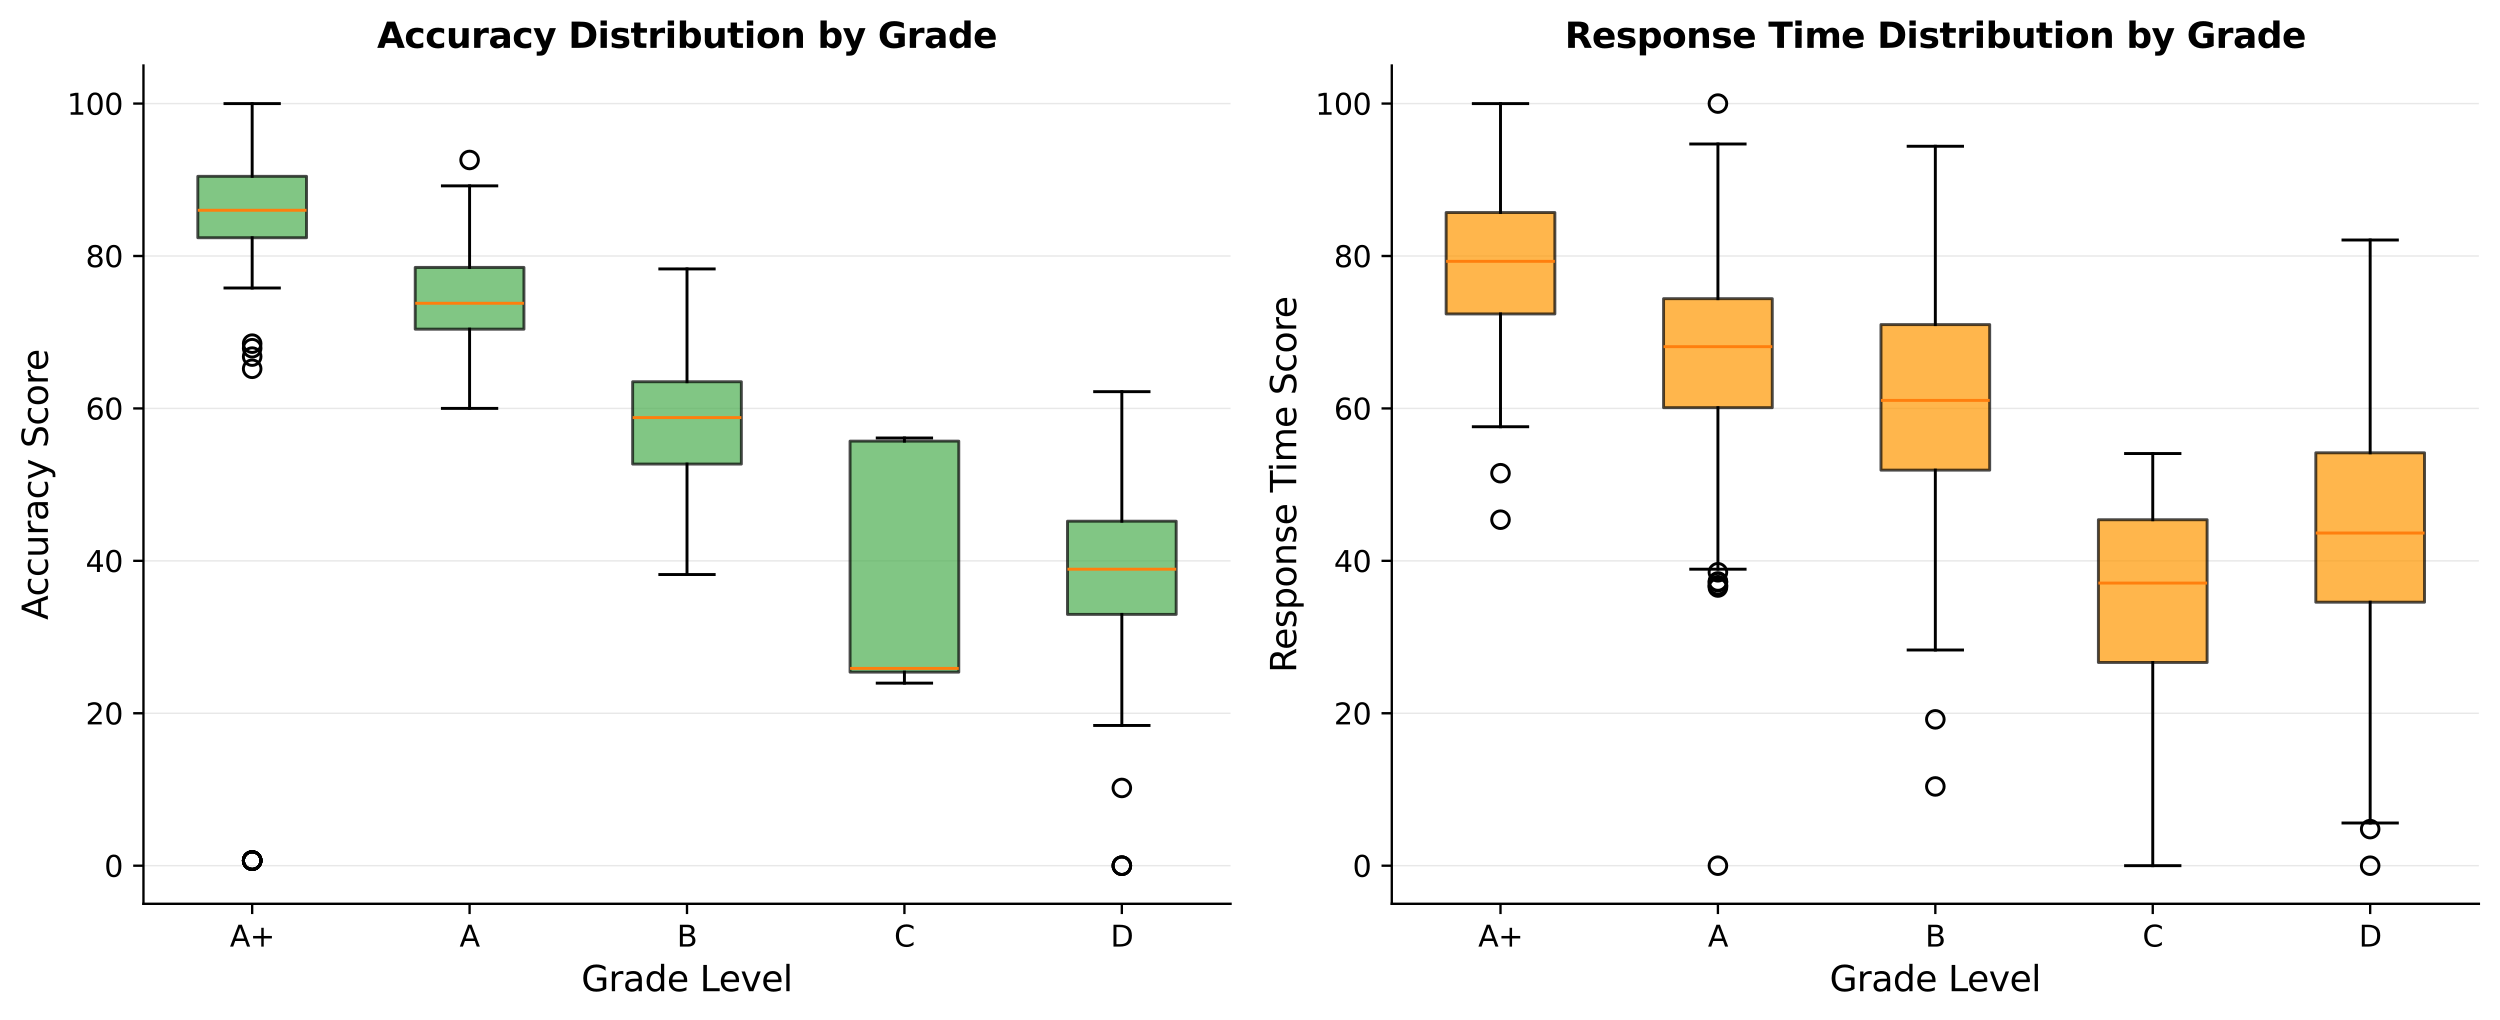 <?xml version="1.0" encoding="utf-8" standalone="no"?>
<!DOCTYPE svg PUBLIC "-//W3C//DTD SVG 1.1//EN"
  "http://www.w3.org/Graphics/SVG/1.1/DTD/svg11.dtd">
<svg xmlns:xlink="http://www.w3.org/1999/xlink" width="852.176pt" height="347.57pt" viewBox="0 0 852.176 347.57" xmlns="http://www.w3.org/2000/svg" version="1.1">
 <defs>
  <style type="text/css">*{stroke-linejoin: round; stroke-linecap: butt}</style>
 </defs>
 <g id="figure_1">
  <g id="patch_1">
   <path d="M 0 347.57 
L 852.176 347.57 
L 852.176 0 
L 0 0 
z
" style="fill: #ffffff"/>
  </g>
  <g id="axes_1">
   <g id="patch_2">
    <path d="M 48.901 308.078 
L 419.456 308.078 
L 419.456 22.318 
L 48.901 22.318 
z
" style="fill: #ffffff"/>
   </g>
   <g id="matplotlib.axis_1">
    <g id="xtick_1">
     <g id="line2d_1">
      <defs>
       <path id="mdec0535803" d="M 0 0 
L 0 3.5 
" style="stroke: #000000; stroke-width: 0.8"/>
      </defs>
      <g>
       <use xlink:href="#mdec0535803" x="85.957" y="308.078" style="stroke: #000000; stroke-width: 0.8"/>
      </g>
     </g>
     <g id="text_1">
      <!-- A+ -->
      <g transform="translate(78.347 322.677) scale(0.1 -0.1)">
       <defs>
        <path id="DejaVuSans-41" d="M 2188 4044 
L 1331 1722 
L 3047 1722 
L 2188 4044 
z
M 1831 4666 
L 2547 4666 
L 4325 0 
L 3669 0 
L 3244 1197 
L 1141 1197 
L 716 0 
L 50 0 
L 1831 4666 
z
" transform="scale(0.016)"/>
        <path id="DejaVuSans-2b" d="M 2944 4013 
L 2944 2272 
L 4684 2272 
L 4684 1741 
L 2944 1741 
L 2944 0 
L 2419 0 
L 2419 1741 
L 678 1741 
L 678 2272 
L 2419 2272 
L 2419 4013 
L 2944 4013 
z
" transform="scale(0.016)"/>
       </defs>
       <use xlink:href="#DejaVuSans-41"/>
       <use xlink:href="#DejaVuSans-2b" x="68.408"/>
      </g>
     </g>
    </g>
    <g id="xtick_2">
     <g id="line2d_2">
      <g>
       <use xlink:href="#mdec0535803" x="160.068" y="308.078" style="stroke: #000000; stroke-width: 0.8"/>
      </g>
     </g>
     <g id="text_2">
      <!-- A -->
      <g transform="translate(156.647 322.677) scale(0.1 -0.1)">
       <use xlink:href="#DejaVuSans-41"/>
      </g>
     </g>
    </g>
    <g id="xtick_3">
     <g id="line2d_3">
      <g>
       <use xlink:href="#mdec0535803" x="234.179" y="308.078" style="stroke: #000000; stroke-width: 0.8"/>
      </g>
     </g>
     <g id="text_3">
      <!-- B -->
      <g transform="translate(230.748 322.677) scale(0.1 -0.1)">
       <defs>
        <path id="DejaVuSans-42" d="M 1259 2228 
L 1259 519 
L 2272 519 
Q 2781 519 3026 730 
Q 3272 941 3272 1375 
Q 3272 1813 3026 2020 
Q 2781 2228 2272 2228 
L 1259 2228 
z
M 1259 4147 
L 1259 2741 
L 2194 2741 
Q 2656 2741 2882 2914 
Q 3109 3088 3109 3444 
Q 3109 3797 2882 3972 
Q 2656 4147 2194 4147 
L 1259 4147 
z
M 628 4666 
L 2241 4666 
Q 2963 4666 3353 4366 
Q 3744 4066 3744 3513 
Q 3744 3084 3544 2831 
Q 3344 2578 2956 2516 
Q 3422 2416 3680 2098 
Q 3938 1781 3938 1306 
Q 3938 681 3513 340 
Q 3088 0 2303 0 
L 628 0 
L 628 4666 
z
" transform="scale(0.016)"/>
       </defs>
       <use xlink:href="#DejaVuSans-42"/>
      </g>
     </g>
    </g>
    <g id="xtick_4">
     <g id="line2d_4">
      <g>
       <use xlink:href="#mdec0535803" x="308.29" y="308.078" style="stroke: #000000; stroke-width: 0.8"/>
      </g>
     </g>
     <g id="text_4">
      <!-- C -->
      <g transform="translate(304.798 322.677) scale(0.1 -0.1)">
       <defs>
        <path id="DejaVuSans-43" d="M 4122 4306 
L 4122 3641 
Q 3803 3938 3442 4084 
Q 3081 4231 2675 4231 
Q 1875 4231 1450 3742 
Q 1025 3253 1025 2328 
Q 1025 1406 1450 917 
Q 1875 428 2675 428 
Q 3081 428 3442 575 
Q 3803 722 4122 1019 
L 4122 359 
Q 3791 134 3420 21 
Q 3050 -91 2638 -91 
Q 1578 -91 968 557 
Q 359 1206 359 2328 
Q 359 3453 968 4101 
Q 1578 4750 2638 4750 
Q 3056 4750 3426 4639 
Q 3797 4528 4122 4306 
z
" transform="scale(0.016)"/>
       </defs>
       <use xlink:href="#DejaVuSans-43"/>
      </g>
     </g>
    </g>
    <g id="xtick_5">
     <g id="line2d_5">
      <g>
       <use xlink:href="#mdec0535803" x="382.401" y="308.078" style="stroke: #000000; stroke-width: 0.8"/>
      </g>
     </g>
     <g id="text_5">
      <!-- D -->
      <g transform="translate(378.551 322.677) scale(0.1 -0.1)">
       <defs>
        <path id="DejaVuSans-44" d="M 1259 4147 
L 1259 519 
L 2022 519 
Q 2988 519 3436 956 
Q 3884 1394 3884 2338 
Q 3884 3275 3436 3711 
Q 2988 4147 2022 4147 
L 1259 4147 
z
M 628 4666 
L 1925 4666 
Q 3281 4666 3915 4102 
Q 4550 3538 4550 2338 
Q 4550 1131 3912 565 
Q 3275 0 1925 0 
L 628 0 
L 628 4666 
z
" transform="scale(0.016)"/>
       </defs>
       <use xlink:href="#DejaVuSans-44"/>
      </g>
     </g>
    </g>
    <g id="text_6">
     <!-- Grade Level -->
     <g transform="translate(198.138 337.874) scale(0.12 -0.12)">
      <defs>
       <path id="DejaVuSans-47" d="M 3809 666 
L 3809 1919 
L 2778 1919 
L 2778 2438 
L 4434 2438 
L 4434 434 
Q 4069 175 3628 42 
Q 3188 -91 2688 -91 
Q 1594 -91 976 548 
Q 359 1188 359 2328 
Q 359 3472 976 4111 
Q 1594 4750 2688 4750 
Q 3144 4750 3555 4637 
Q 3966 4525 4313 4306 
L 4313 3634 
Q 3963 3931 3569 4081 
Q 3175 4231 2741 4231 
Q 1884 4231 1454 3753 
Q 1025 3275 1025 2328 
Q 1025 1384 1454 906 
Q 1884 428 2741 428 
Q 3075 428 3337 486 
Q 3600 544 3809 666 
z
" transform="scale(0.016)"/>
       <path id="DejaVuSans-72" d="M 2631 2963 
Q 2534 3019 2420 3045 
Q 2306 3072 2169 3072 
Q 1681 3072 1420 2755 
Q 1159 2438 1159 1844 
L 1159 0 
L 581 0 
L 581 3500 
L 1159 3500 
L 1159 2956 
Q 1341 3275 1631 3429 
Q 1922 3584 2338 3584 
Q 2397 3584 2469 3576 
Q 2541 3569 2628 3553 
L 2631 2963 
z
" transform="scale(0.016)"/>
       <path id="DejaVuSans-61" d="M 2194 1759 
Q 1497 1759 1228 1600 
Q 959 1441 959 1056 
Q 959 750 1161 570 
Q 1363 391 1709 391 
Q 2188 391 2477 730 
Q 2766 1069 2766 1631 
L 2766 1759 
L 2194 1759 
z
M 3341 1997 
L 3341 0 
L 2766 0 
L 2766 531 
Q 2569 213 2275 61 
Q 1981 -91 1556 -91 
Q 1019 -91 701 211 
Q 384 513 384 1019 
Q 384 1609 779 1909 
Q 1175 2209 1959 2209 
L 2766 2209 
L 2766 2266 
Q 2766 2663 2505 2880 
Q 2244 3097 1772 3097 
Q 1472 3097 1187 3025 
Q 903 2953 641 2809 
L 641 3341 
Q 956 3463 1253 3523 
Q 1550 3584 1831 3584 
Q 2591 3584 2966 3190 
Q 3341 2797 3341 1997 
z
" transform="scale(0.016)"/>
       <path id="DejaVuSans-64" d="M 2906 2969 
L 2906 4863 
L 3481 4863 
L 3481 0 
L 2906 0 
L 2906 525 
Q 2725 213 2448 61 
Q 2172 -91 1784 -91 
Q 1150 -91 751 415 
Q 353 922 353 1747 
Q 353 2572 751 3078 
Q 1150 3584 1784 3584 
Q 2172 3584 2448 3432 
Q 2725 3281 2906 2969 
z
M 947 1747 
Q 947 1113 1208 752 
Q 1469 391 1925 391 
Q 2381 391 2643 752 
Q 2906 1113 2906 1747 
Q 2906 2381 2643 2742 
Q 2381 3103 1925 3103 
Q 1469 3103 1208 2742 
Q 947 2381 947 1747 
z
" transform="scale(0.016)"/>
       <path id="DejaVuSans-65" d="M 3597 1894 
L 3597 1613 
L 953 1613 
Q 991 1019 1311 708 
Q 1631 397 2203 397 
Q 2534 397 2845 478 
Q 3156 559 3463 722 
L 3463 178 
Q 3153 47 2828 -22 
Q 2503 -91 2169 -91 
Q 1331 -91 842 396 
Q 353 884 353 1716 
Q 353 2575 817 3079 
Q 1281 3584 2069 3584 
Q 2775 3584 3186 3129 
Q 3597 2675 3597 1894 
z
M 3022 2063 
Q 3016 2534 2758 2815 
Q 2500 3097 2075 3097 
Q 1594 3097 1305 2825 
Q 1016 2553 972 2059 
L 3022 2063 
z
" transform="scale(0.016)"/>
       <path id="DejaVuSans-20" transform="scale(0.016)"/>
       <path id="DejaVuSans-4c" d="M 628 4666 
L 1259 4666 
L 1259 531 
L 3531 531 
L 3531 0 
L 628 0 
L 628 4666 
z
" transform="scale(0.016)"/>
       <path id="DejaVuSans-76" d="M 191 3500 
L 800 3500 
L 1894 563 
L 2988 3500 
L 3597 3500 
L 2284 0 
L 1503 0 
L 191 3500 
z
" transform="scale(0.016)"/>
       <path id="DejaVuSans-6c" d="M 603 4863 
L 1178 4863 
L 1178 0 
L 603 0 
L 603 4863 
z
" transform="scale(0.016)"/>
      </defs>
      <use xlink:href="#DejaVuSans-47"/>
      <use xlink:href="#DejaVuSans-72" x="77.49"/>
      <use xlink:href="#DejaVuSans-61" x="118.604"/>
      <use xlink:href="#DejaVuSans-64" x="179.883"/>
      <use xlink:href="#DejaVuSans-65" x="243.359"/>
      <use xlink:href="#DejaVuSans-20" x="304.883"/>
      <use xlink:href="#DejaVuSans-4c" x="336.67"/>
      <use xlink:href="#DejaVuSans-65" x="390.633"/>
      <use xlink:href="#DejaVuSans-76" x="452.156"/>
      <use xlink:href="#DejaVuSans-65" x="511.336"/>
      <use xlink:href="#DejaVuSans-6c" x="572.859"/>
     </g>
    </g>
   </g>
   <g id="matplotlib.axis_2">
    <g id="ytick_1">
     <g id="line2d_6">
      <path d="M 48.901 295.089 
L 419.456 295.089 
" clip-path="url(#p1337a51a00)" style="fill: none; stroke: #b0b0b0; stroke-opacity: 0.3; stroke-width: 0.5; stroke-linecap: square"/>
     </g>
     <g id="line2d_7">
      <defs>
       <path id="m4a8d29536d" d="M 0 0 
L -3.5 0 
" style="stroke: #000000; stroke-width: 0.8"/>
      </defs>
      <g>
       <use xlink:href="#m4a8d29536d" x="48.901" y="295.089" style="stroke: #000000; stroke-width: 0.8"/>
      </g>
     </g>
     <g id="text_7">
      <!-- 0 -->
      <g transform="translate(35.539 298.888) scale(0.1 -0.1)">
       <defs>
        <path id="DejaVuSans-30" d="M 2034 4250 
Q 1547 4250 1301 3770 
Q 1056 3291 1056 2328 
Q 1056 1369 1301 889 
Q 1547 409 2034 409 
Q 2525 409 2770 889 
Q 3016 1369 3016 2328 
Q 3016 3291 2770 3770 
Q 2525 4250 2034 4250 
z
M 2034 4750 
Q 2819 4750 3233 4129 
Q 3647 3509 3647 2328 
Q 3647 1150 3233 529 
Q 2819 -91 2034 -91 
Q 1250 -91 836 529 
Q 422 1150 422 2328 
Q 422 3509 836 4129 
Q 1250 4750 2034 4750 
z
" transform="scale(0.016)"/>
       </defs>
       <use xlink:href="#DejaVuSans-30"/>
      </g>
     </g>
    </g>
    <g id="ytick_2">
     <g id="line2d_8">
      <path d="M 48.901 243.133 
L 419.456 243.133 
" clip-path="url(#p1337a51a00)" style="fill: none; stroke: #b0b0b0; stroke-opacity: 0.3; stroke-width: 0.5; stroke-linecap: square"/>
     </g>
     <g id="line2d_9">
      <g>
       <use xlink:href="#m4a8d29536d" x="48.901" y="243.133" style="stroke: #000000; stroke-width: 0.8"/>
      </g>
     </g>
     <g id="text_8">
      <!-- 20 -->
      <g transform="translate(29.176 246.932) scale(0.1 -0.1)">
       <defs>
        <path id="DejaVuSans-32" d="M 1228 531 
L 3431 531 
L 3431 0 
L 469 0 
L 469 531 
Q 828 903 1448 1529 
Q 2069 2156 2228 2338 
Q 2531 2678 2651 2914 
Q 2772 3150 2772 3378 
Q 2772 3750 2511 3984 
Q 2250 4219 1831 4219 
Q 1534 4219 1204 4116 
Q 875 4013 500 3803 
L 500 4441 
Q 881 4594 1212 4672 
Q 1544 4750 1819 4750 
Q 2544 4750 2975 4387 
Q 3406 4025 3406 3419 
Q 3406 3131 3298 2873 
Q 3191 2616 2906 2266 
Q 2828 2175 2409 1742 
Q 1991 1309 1228 531 
z
" transform="scale(0.016)"/>
       </defs>
       <use xlink:href="#DejaVuSans-32"/>
       <use xlink:href="#DejaVuSans-30" x="63.623"/>
      </g>
     </g>
    </g>
    <g id="ytick_3">
     <g id="line2d_10">
      <path d="M 48.901 191.176 
L 419.456 191.176 
" clip-path="url(#p1337a51a00)" style="fill: none; stroke: #b0b0b0; stroke-opacity: 0.3; stroke-width: 0.5; stroke-linecap: square"/>
     </g>
     <g id="line2d_11">
      <g>
       <use xlink:href="#m4a8d29536d" x="48.901" y="191.176" style="stroke: #000000; stroke-width: 0.8"/>
      </g>
     </g>
     <g id="text_9">
      <!-- 40 -->
      <g transform="translate(29.176 194.976) scale(0.1 -0.1)">
       <defs>
        <path id="DejaVuSans-34" d="M 2419 4116 
L 825 1625 
L 2419 1625 
L 2419 4116 
z
M 2253 4666 
L 3047 4666 
L 3047 1625 
L 3713 1625 
L 3713 1100 
L 3047 1100 
L 3047 0 
L 2419 0 
L 2419 1100 
L 313 1100 
L 313 1709 
L 2253 4666 
z
" transform="scale(0.016)"/>
       </defs>
       <use xlink:href="#DejaVuSans-34"/>
       <use xlink:href="#DejaVuSans-30" x="63.623"/>
      </g>
     </g>
    </g>
    <g id="ytick_4">
     <g id="line2d_12">
      <path d="M 48.901 139.22 
L 419.456 139.22 
" clip-path="url(#p1337a51a00)" style="fill: none; stroke: #b0b0b0; stroke-opacity: 0.3; stroke-width: 0.5; stroke-linecap: square"/>
     </g>
     <g id="line2d_13">
      <g>
       <use xlink:href="#m4a8d29536d" x="48.901" y="139.22" style="stroke: #000000; stroke-width: 0.8"/>
      </g>
     </g>
     <g id="text_10">
      <!-- 60 -->
      <g transform="translate(29.176 143.019) scale(0.1 -0.1)">
       <defs>
        <path id="DejaVuSans-36" d="M 2113 2584 
Q 1688 2584 1439 2293 
Q 1191 2003 1191 1497 
Q 1191 994 1439 701 
Q 1688 409 2113 409 
Q 2538 409 2786 701 
Q 3034 994 3034 1497 
Q 3034 2003 2786 2293 
Q 2538 2584 2113 2584 
z
M 3366 4563 
L 3366 3988 
Q 3128 4100 2886 4159 
Q 2644 4219 2406 4219 
Q 1781 4219 1451 3797 
Q 1122 3375 1075 2522 
Q 1259 2794 1537 2939 
Q 1816 3084 2150 3084 
Q 2853 3084 3261 2657 
Q 3669 2231 3669 1497 
Q 3669 778 3244 343 
Q 2819 -91 2113 -91 
Q 1303 -91 875 529 
Q 447 1150 447 2328 
Q 447 3434 972 4092 
Q 1497 4750 2381 4750 
Q 2619 4750 2861 4703 
Q 3103 4656 3366 4563 
z
" transform="scale(0.016)"/>
       </defs>
       <use xlink:href="#DejaVuSans-36"/>
       <use xlink:href="#DejaVuSans-30" x="63.623"/>
      </g>
     </g>
    </g>
    <g id="ytick_5">
     <g id="line2d_14">
      <path d="M 48.901 87.264 
L 419.456 87.264 
" clip-path="url(#p1337a51a00)" style="fill: none; stroke: #b0b0b0; stroke-opacity: 0.3; stroke-width: 0.5; stroke-linecap: square"/>
     </g>
     <g id="line2d_15">
      <g>
       <use xlink:href="#m4a8d29536d" x="48.901" y="87.264" style="stroke: #000000; stroke-width: 0.8"/>
      </g>
     </g>
     <g id="text_11">
      <!-- 80 -->
      <g transform="translate(29.176 91.063) scale(0.1 -0.1)">
       <defs>
        <path id="DejaVuSans-38" d="M 2034 2216 
Q 1584 2216 1326 1975 
Q 1069 1734 1069 1313 
Q 1069 891 1326 650 
Q 1584 409 2034 409 
Q 2484 409 2743 651 
Q 3003 894 3003 1313 
Q 3003 1734 2745 1975 
Q 2488 2216 2034 2216 
z
M 1403 2484 
Q 997 2584 770 2862 
Q 544 3141 544 3541 
Q 544 4100 942 4425 
Q 1341 4750 2034 4750 
Q 2731 4750 3128 4425 
Q 3525 4100 3525 3541 
Q 3525 3141 3298 2862 
Q 3072 2584 2669 2484 
Q 3125 2378 3379 2068 
Q 3634 1759 3634 1313 
Q 3634 634 3220 271 
Q 2806 -91 2034 -91 
Q 1263 -91 848 271 
Q 434 634 434 1313 
Q 434 1759 690 2068 
Q 947 2378 1403 2484 
z
M 1172 3481 
Q 1172 3119 1398 2916 
Q 1625 2713 2034 2713 
Q 2441 2713 2670 2916 
Q 2900 3119 2900 3481 
Q 2900 3844 2670 4047 
Q 2441 4250 2034 4250 
Q 1625 4250 1398 4047 
Q 1172 3844 1172 3481 
z
" transform="scale(0.016)"/>
       </defs>
       <use xlink:href="#DejaVuSans-38"/>
       <use xlink:href="#DejaVuSans-30" x="63.623"/>
      </g>
     </g>
    </g>
    <g id="ytick_6">
     <g id="line2d_16">
      <path d="M 48.901 35.307 
L 419.456 35.307 
" clip-path="url(#p1337a51a00)" style="fill: none; stroke: #b0b0b0; stroke-opacity: 0.3; stroke-width: 0.5; stroke-linecap: square"/>
     </g>
     <g id="line2d_17">
      <g>
       <use xlink:href="#m4a8d29536d" x="48.901" y="35.307" style="stroke: #000000; stroke-width: 0.8"/>
      </g>
     </g>
     <g id="text_12">
      <!-- 100 -->
      <g transform="translate(22.814 39.106) scale(0.1 -0.1)">
       <defs>
        <path id="DejaVuSans-31" d="M 794 531 
L 1825 531 
L 1825 4091 
L 703 3866 
L 703 4441 
L 1819 4666 
L 2450 4666 
L 2450 531 
L 3481 531 
L 3481 0 
L 794 0 
L 794 531 
z
" transform="scale(0.016)"/>
       </defs>
       <use xlink:href="#DejaVuSans-31"/>
       <use xlink:href="#DejaVuSans-30" x="63.623"/>
       <use xlink:href="#DejaVuSans-30" x="127.246"/>
      </g>
     </g>
    </g>
    <g id="text_13">
     <!-- Accuracy Score -->
     <g transform="translate(16.318 211.302) rotate(-90) scale(0.12 -0.12)">
      <defs>
       <path id="DejaVuSans-63" d="M 3122 3366 
L 3122 2828 
Q 2878 2963 2633 3030 
Q 2388 3097 2138 3097 
Q 1578 3097 1268 2742 
Q 959 2388 959 1747 
Q 959 1106 1268 751 
Q 1578 397 2138 397 
Q 2388 397 2633 464 
Q 2878 531 3122 666 
L 3122 134 
Q 2881 22 2623 -34 
Q 2366 -91 2075 -91 
Q 1284 -91 818 406 
Q 353 903 353 1747 
Q 353 2603 823 3093 
Q 1294 3584 2113 3584 
Q 2378 3584 2631 3529 
Q 2884 3475 3122 3366 
z
" transform="scale(0.016)"/>
       <path id="DejaVuSans-75" d="M 544 1381 
L 544 3500 
L 1119 3500 
L 1119 1403 
Q 1119 906 1312 657 
Q 1506 409 1894 409 
Q 2359 409 2629 706 
Q 2900 1003 2900 1516 
L 2900 3500 
L 3475 3500 
L 3475 0 
L 2900 0 
L 2900 538 
Q 2691 219 2414 64 
Q 2138 -91 1772 -91 
Q 1169 -91 856 284 
Q 544 659 544 1381 
z
M 1991 3584 
L 1991 3584 
z
" transform="scale(0.016)"/>
       <path id="DejaVuSans-79" d="M 2059 -325 
Q 1816 -950 1584 -1140 
Q 1353 -1331 966 -1331 
L 506 -1331 
L 506 -850 
L 844 -850 
Q 1081 -850 1212 -737 
Q 1344 -625 1503 -206 
L 1606 56 
L 191 3500 
L 800 3500 
L 1894 763 
L 2988 3500 
L 3597 3500 
L 2059 -325 
z
" transform="scale(0.016)"/>
       <path id="DejaVuSans-53" d="M 3425 4513 
L 3425 3897 
Q 3066 4069 2747 4153 
Q 2428 4238 2131 4238 
Q 1616 4238 1336 4038 
Q 1056 3838 1056 3469 
Q 1056 3159 1242 3001 
Q 1428 2844 1947 2747 
L 2328 2669 
Q 3034 2534 3370 2195 
Q 3706 1856 3706 1288 
Q 3706 609 3251 259 
Q 2797 -91 1919 -91 
Q 1588 -91 1214 -16 
Q 841 59 441 206 
L 441 856 
Q 825 641 1194 531 
Q 1563 422 1919 422 
Q 2459 422 2753 634 
Q 3047 847 3047 1241 
Q 3047 1584 2836 1778 
Q 2625 1972 2144 2069 
L 1759 2144 
Q 1053 2284 737 2584 
Q 422 2884 422 3419 
Q 422 4038 858 4394 
Q 1294 4750 2059 4750 
Q 2388 4750 2728 4690 
Q 3069 4631 3425 4513 
z
" transform="scale(0.016)"/>
       <path id="DejaVuSans-6f" d="M 1959 3097 
Q 1497 3097 1228 2736 
Q 959 2375 959 1747 
Q 959 1119 1226 758 
Q 1494 397 1959 397 
Q 2419 397 2687 759 
Q 2956 1122 2956 1747 
Q 2956 2369 2687 2733 
Q 2419 3097 1959 3097 
z
M 1959 3584 
Q 2709 3584 3137 3096 
Q 3566 2609 3566 1747 
Q 3566 888 3137 398 
Q 2709 -91 1959 -91 
Q 1206 -91 779 398 
Q 353 888 353 1747 
Q 353 2609 779 3096 
Q 1206 3584 1959 3584 
z
" transform="scale(0.016)"/>
      </defs>
      <use xlink:href="#DejaVuSans-41"/>
      <use xlink:href="#DejaVuSans-63" x="66.658"/>
      <use xlink:href="#DejaVuSans-63" x="121.639"/>
      <use xlink:href="#DejaVuSans-75" x="176.619"/>
      <use xlink:href="#DejaVuSans-72" x="239.998"/>
      <use xlink:href="#DejaVuSans-61" x="281.111"/>
      <use xlink:href="#DejaVuSans-63" x="342.391"/>
      <use xlink:href="#DejaVuSans-79" x="397.371"/>
      <use xlink:href="#DejaVuSans-20" x="456.551"/>
      <use xlink:href="#DejaVuSans-53" x="488.338"/>
      <use xlink:href="#DejaVuSans-63" x="551.814"/>
      <use xlink:href="#DejaVuSans-6f" x="606.795"/>
      <use xlink:href="#DejaVuSans-72" x="667.977"/>
      <use xlink:href="#DejaVuSans-65" x="706.84"/>
     </g>
    </g>
   </g>
   <g id="patch_3">
    <path d="M 67.429 81.029 
L 104.484 81.029 
L 104.484 60.116 
L 67.429 60.116 
L 67.429 81.029 
z
" clip-path="url(#p1337a51a00)" style="fill: #4caf50; opacity: 0.7; stroke: #000000; stroke-linejoin: miter"/>
   </g>
   <g id="line2d_18">
    <path d="M 85.957 81.029 
L 85.957 98.174 
" clip-path="url(#p1337a51a00)" style="fill: none; stroke: #000000; stroke-linecap: square"/>
   </g>
   <g id="line2d_19">
    <path d="M 85.957 60.116 
L 85.957 35.307 
" clip-path="url(#p1337a51a00)" style="fill: none; stroke: #000000; stroke-linecap: square"/>
   </g>
   <g id="line2d_20">
    <path d="M 76.693 98.174 
L 95.221 98.174 
" clip-path="url(#p1337a51a00)" style="fill: none; stroke: #000000; stroke-linecap: square"/>
   </g>
   <g id="line2d_21">
    <path d="M 76.693 35.307 
L 95.221 35.307 
" clip-path="url(#p1337a51a00)" style="fill: none; stroke: #000000; stroke-linecap: square"/>
   </g>
   <g id="line2d_22">
    <defs>
     <path id="mc8e528e343" d="M 0 3 
C 0.796 3 1.559 2.684 2.121 2.121 
C 2.684 1.559 3 0.796 3 0 
C 3 -0.796 2.684 -1.559 2.121 -2.121 
C 1.559 -2.684 0.796 -3 0 -3 
C -0.796 -3 -1.559 -2.684 -2.121 -2.121 
C -2.684 -1.559 -3 -0.796 -3 0 
C -3 0.796 -2.684 1.559 -2.121 2.121 
C -1.559 2.684 -0.796 3 0 3 
z
" style="stroke: #000000"/>
    </defs>
    <g clip-path="url(#p1337a51a00)">
     <use xlink:href="#mc8e528e343" x="85.957" y="293.347" style="fill-opacity: 0; stroke: #000000"/>
     <use xlink:href="#mc8e528e343" x="85.957" y="117.138" style="fill-opacity: 0; stroke: #000000"/>
     <use xlink:href="#mc8e528e343" x="85.957" y="118.697" style="fill-opacity: 0; stroke: #000000"/>
     <use xlink:href="#mc8e528e343" x="85.957" y="121.555" style="fill-opacity: 0; stroke: #000000"/>
     <use xlink:href="#mc8e528e343" x="85.957" y="125.711" style="fill-opacity: 0; stroke: #000000"/>
     <use xlink:href="#mc8e528e343" x="85.957" y="293.347" style="fill-opacity: 0; stroke: #000000"/>
     <use xlink:href="#mc8e528e343" x="85.957" y="293.347" style="fill-opacity: 0; stroke: #000000"/>
     <use xlink:href="#mc8e528e343" x="85.957" y="293.347" style="fill-opacity: 0; stroke: #000000"/>
     <use xlink:href="#mc8e528e343" x="85.957" y="293.347" style="fill-opacity: 0; stroke: #000000"/>
     <use xlink:href="#mc8e528e343" x="85.957" y="293.347" style="fill-opacity: 0; stroke: #000000"/>
     <use xlink:href="#mc8e528e343" x="85.957" y="293.347" style="fill-opacity: 0; stroke: #000000"/>
     <use xlink:href="#mc8e528e343" x="85.957" y="293.347" style="fill-opacity: 0; stroke: #000000"/>
    </g>
   </g>
   <g id="patch_4">
    <path d="M 141.54 112.203 
L 178.595 112.203 
L 178.595 91.16 
L 141.54 91.16 
L 141.54 112.203 
z
" clip-path="url(#p1337a51a00)" style="fill: #4caf50; opacity: 0.7; stroke: #000000; stroke-linejoin: miter"/>
   </g>
   <g id="line2d_23">
    <path d="M 160.068 112.203 
L 160.068 139.22 
" clip-path="url(#p1337a51a00)" style="fill: none; stroke: #000000; stroke-linecap: square"/>
   </g>
   <g id="line2d_24">
    <path d="M 160.068 91.16 
L 160.068 63.364 
" clip-path="url(#p1337a51a00)" style="fill: none; stroke: #000000; stroke-linecap: square"/>
   </g>
   <g id="line2d_25">
    <path d="M 150.804 139.22 
L 169.332 139.22 
" clip-path="url(#p1337a51a00)" style="fill: none; stroke: #000000; stroke-linecap: square"/>
   </g>
   <g id="line2d_26">
    <path d="M 150.804 63.364 
L 169.332 63.364 
" clip-path="url(#p1337a51a00)" style="fill: none; stroke: #000000; stroke-linecap: square"/>
   </g>
   <g id="line2d_27">
    <g clip-path="url(#p1337a51a00)">
     <use xlink:href="#mc8e528e343" x="160.068" y="54.531" style="fill-opacity: 0; stroke: #000000"/>
    </g>
   </g>
   <g id="patch_5">
    <path d="M 215.651 158.184 
L 252.707 158.184 
L 252.707 130.128 
L 215.651 130.128 
L 215.651 158.184 
z
" clip-path="url(#p1337a51a00)" style="fill: #4caf50; opacity: 0.7; stroke: #000000; stroke-linejoin: miter"/>
   </g>
   <g id="line2d_28">
    <path d="M 234.179 158.184 
L 234.179 195.852 
" clip-path="url(#p1337a51a00)" style="fill: none; stroke: #000000; stroke-linecap: square"/>
   </g>
   <g id="line2d_29">
    <path d="M 234.179 130.128 
L 234.179 91.68 
" clip-path="url(#p1337a51a00)" style="fill: none; stroke: #000000; stroke-linecap: square"/>
   </g>
   <g id="line2d_30">
    <path d="M 224.915 195.852 
L 243.443 195.852 
" clip-path="url(#p1337a51a00)" style="fill: none; stroke: #000000; stroke-linecap: square"/>
   </g>
   <g id="line2d_31">
    <path d="M 224.915 91.68 
L 243.443 91.68 
" clip-path="url(#p1337a51a00)" style="fill: none; stroke: #000000; stroke-linecap: square"/>
   </g>
   <g id="line2d_32"/>
   <g id="patch_6">
    <path d="M 289.762 229.109 
L 326.817 229.109 
L 326.817 150.376 
L 289.762 150.376 
L 289.762 229.109 
z
" clip-path="url(#p1337a51a00)" style="fill: #4caf50; opacity: 0.7; stroke: #000000; stroke-linejoin: miter"/>
   </g>
   <g id="line2d_33">
    <path d="M 308.29 229.109 
L 308.29 232.86 
" clip-path="url(#p1337a51a00)" style="fill: none; stroke: #000000; stroke-linecap: square"/>
   </g>
   <g id="line2d_34">
    <path d="M 308.29 150.376 
L 308.29 149.293 
" clip-path="url(#p1337a51a00)" style="fill: none; stroke: #000000; stroke-linecap: square"/>
   </g>
   <g id="line2d_35">
    <path d="M 299.026 232.86 
L 317.554 232.86 
" clip-path="url(#p1337a51a00)" style="fill: none; stroke: #000000; stroke-linecap: square"/>
   </g>
   <g id="line2d_36">
    <path d="M 299.026 149.293 
L 317.554 149.293 
" clip-path="url(#p1337a51a00)" style="fill: none; stroke: #000000; stroke-linecap: square"/>
   </g>
   <g id="line2d_37"/>
   <g id="patch_7">
    <path d="M 363.873 209.426 
L 400.928 209.426 
L 400.928 177.668 
L 363.873 177.668 
L 363.873 209.426 
z
" clip-path="url(#p1337a51a00)" style="fill: #4caf50; opacity: 0.7; stroke: #000000; stroke-linejoin: miter"/>
   </g>
   <g id="line2d_38">
    <path d="M 382.401 209.426 
L 382.401 247.289 
" clip-path="url(#p1337a51a00)" style="fill: none; stroke: #000000; stroke-linecap: square"/>
   </g>
   <g id="line2d_39">
    <path d="M 382.401 177.668 
L 382.401 133.505 
" clip-path="url(#p1337a51a00)" style="fill: none; stroke: #000000; stroke-linecap: square"/>
   </g>
   <g id="line2d_40">
    <path d="M 373.137 247.289 
L 391.665 247.289 
" clip-path="url(#p1337a51a00)" style="fill: none; stroke: #000000; stroke-linecap: square"/>
   </g>
   <g id="line2d_41">
    <path d="M 373.137 133.505 
L 391.665 133.505 
" clip-path="url(#p1337a51a00)" style="fill: none; stroke: #000000; stroke-linecap: square"/>
   </g>
   <g id="line2d_42">
    <g clip-path="url(#p1337a51a00)">
     <use xlink:href="#mc8e528e343" x="382.401" y="295.089" style="fill-opacity: 0; stroke: #000000"/>
     <use xlink:href="#mc8e528e343" x="382.401" y="295.089" style="fill-opacity: 0; stroke: #000000"/>
     <use xlink:href="#mc8e528e343" x="382.401" y="268.591" style="fill-opacity: 0; stroke: #000000"/>
     <use xlink:href="#mc8e528e343" x="382.401" y="295.089" style="fill-opacity: 0; stroke: #000000"/>
    </g>
   </g>
   <g id="line2d_43">
    <path d="M 67.429 71.677 
L 104.484 71.677 
" clip-path="url(#p1337a51a00)" style="fill: none; stroke: #ff7f0e"/>
   </g>
   <g id="line2d_44">
    <path d="M 141.54 103.37 
L 178.595 103.37 
" clip-path="url(#p1337a51a00)" style="fill: none; stroke: #ff7f0e"/>
   </g>
   <g id="line2d_45">
    <path d="M 215.651 142.337 
L 252.707 142.337 
" clip-path="url(#p1337a51a00)" style="fill: none; stroke: #ff7f0e"/>
   </g>
   <g id="line2d_46">
    <path d="M 289.762 227.831 
L 326.817 227.831 
" clip-path="url(#p1337a51a00)" style="fill: none; stroke: #ff7f0e"/>
   </g>
   <g id="line2d_47">
    <path d="M 363.873 194.034 
L 400.928 194.034 
" clip-path="url(#p1337a51a00)" style="fill: none; stroke: #ff7f0e"/>
   </g>
   <g id="patch_8">
    <path d="M 48.901 308.078 
L 48.901 22.318 
" style="fill: none; stroke: #000000; stroke-width: 0.8; stroke-linejoin: miter; stroke-linecap: square"/>
   </g>
   <g id="patch_9">
    <path d="M 48.901 308.078 
L 419.456 308.078 
" style="fill: none; stroke: #000000; stroke-width: 0.8; stroke-linejoin: miter; stroke-linecap: square"/>
   </g>
   <g id="text_14">
    <!-- Accuracy Distribution by Grade -->
    <g transform="translate(128.529 16.318) scale(0.12 -0.12)">
     <defs>
      <path id="DejaVuSans-Bold-41" d="M 3419 850 
L 1538 850 
L 1241 0 
L 31 0 
L 1759 4666 
L 3194 4666 
L 4922 0 
L 3713 0 
L 3419 850 
z
M 1838 1716 
L 3116 1716 
L 2478 3572 
L 1838 1716 
z
" transform="scale(0.016)"/>
      <path id="DejaVuSans-Bold-63" d="M 3366 3391 
L 3366 2478 
Q 3138 2634 2908 2709 
Q 2678 2784 2431 2784 
Q 1963 2784 1702 2511 
Q 1441 2238 1441 1747 
Q 1441 1256 1702 982 
Q 1963 709 2431 709 
Q 2694 709 2930 787 
Q 3166 866 3366 1019 
L 3366 103 
Q 3103 6 2833 -42 
Q 2563 -91 2291 -91 
Q 1344 -91 809 395 
Q 275 881 275 1747 
Q 275 2613 809 3098 
Q 1344 3584 2291 3584 
Q 2566 3584 2833 3536 
Q 3100 3488 3366 3391 
z
" transform="scale(0.016)"/>
      <path id="DejaVuSans-Bold-75" d="M 500 1363 
L 500 3500 
L 1625 3500 
L 1625 3150 
Q 1625 2866 1622 2436 
Q 1619 2006 1619 1863 
Q 1619 1441 1641 1255 
Q 1663 1069 1716 984 
Q 1784 875 1895 815 
Q 2006 756 2150 756 
Q 2500 756 2700 1025 
Q 2900 1294 2900 1772 
L 2900 3500 
L 4019 3500 
L 4019 0 
L 2900 0 
L 2900 506 
Q 2647 200 2364 54 
Q 2081 -91 1741 -91 
Q 1134 -91 817 281 
Q 500 653 500 1363 
z
" transform="scale(0.016)"/>
      <path id="DejaVuSans-Bold-72" d="M 3138 2547 
Q 2991 2616 2845 2648 
Q 2700 2681 2553 2681 
Q 2122 2681 1889 2404 
Q 1656 2128 1656 1613 
L 1656 0 
L 538 0 
L 538 3500 
L 1656 3500 
L 1656 2925 
Q 1872 3269 2151 3426 
Q 2431 3584 2822 3584 
Q 2878 3584 2943 3579 
Q 3009 3575 3134 3559 
L 3138 2547 
z
" transform="scale(0.016)"/>
      <path id="DejaVuSans-Bold-61" d="M 2106 1575 
Q 1756 1575 1579 1456 
Q 1403 1338 1403 1106 
Q 1403 894 1545 773 
Q 1688 653 1941 653 
Q 2256 653 2472 879 
Q 2688 1106 2688 1447 
L 2688 1575 
L 2106 1575 
z
M 3816 1997 
L 3816 0 
L 2688 0 
L 2688 519 
Q 2463 200 2181 54 
Q 1900 -91 1497 -91 
Q 953 -91 614 226 
Q 275 544 275 1050 
Q 275 1666 698 1953 
Q 1122 2241 2028 2241 
L 2688 2241 
L 2688 2328 
Q 2688 2594 2478 2717 
Q 2269 2841 1825 2841 
Q 1466 2841 1156 2769 
Q 847 2697 581 2553 
L 581 3406 
Q 941 3494 1303 3539 
Q 1666 3584 2028 3584 
Q 2975 3584 3395 3211 
Q 3816 2838 3816 1997 
z
" transform="scale(0.016)"/>
      <path id="DejaVuSans-Bold-79" d="M 78 3500 
L 1197 3500 
L 2138 1125 
L 2938 3500 
L 4056 3500 
L 2584 -331 
Q 2363 -916 2067 -1148 
Q 1772 -1381 1288 -1381 
L 641 -1381 
L 641 -647 
L 991 -647 
Q 1275 -647 1404 -556 
Q 1534 -466 1606 -231 
L 1638 -134 
L 78 3500 
z
" transform="scale(0.016)"/>
      <path id="DejaVuSans-Bold-20" transform="scale(0.016)"/>
      <path id="DejaVuSans-Bold-44" d="M 1791 3756 
L 1791 909 
L 2222 909 
Q 2959 909 3348 1275 
Q 3738 1641 3738 2338 
Q 3738 3031 3350 3393 
Q 2963 3756 2222 3756 
L 1791 3756 
z
M 588 4666 
L 1856 4666 
Q 2919 4666 3439 4514 
Q 3959 4363 4331 4000 
Q 4659 3684 4818 3271 
Q 4978 2859 4978 2338 
Q 4978 1809 4818 1395 
Q 4659 981 4331 666 
Q 3956 303 3431 151 
Q 2906 0 1856 0 
L 588 0 
L 588 4666 
z
" transform="scale(0.016)"/>
      <path id="DejaVuSans-Bold-69" d="M 538 3500 
L 1656 3500 
L 1656 0 
L 538 0 
L 538 3500 
z
M 538 4863 
L 1656 4863 
L 1656 3950 
L 538 3950 
L 538 4863 
z
" transform="scale(0.016)"/>
      <path id="DejaVuSans-Bold-73" d="M 3272 3391 
L 3272 2541 
Q 2913 2691 2578 2766 
Q 2244 2841 1947 2841 
Q 1628 2841 1473 2761 
Q 1319 2681 1319 2516 
Q 1319 2381 1436 2309 
Q 1553 2238 1856 2203 
L 2053 2175 
Q 2913 2066 3209 1816 
Q 3506 1566 3506 1031 
Q 3506 472 3093 190 
Q 2681 -91 1863 -91 
Q 1516 -91 1145 -36 
Q 775 19 384 128 
L 384 978 
Q 719 816 1070 734 
Q 1422 653 1784 653 
Q 2113 653 2278 743 
Q 2444 834 2444 1013 
Q 2444 1163 2330 1236 
Q 2216 1309 1875 1350 
L 1678 1375 
Q 931 1469 631 1722 
Q 331 1975 331 2491 
Q 331 3047 712 3315 
Q 1094 3584 1881 3584 
Q 2191 3584 2531 3537 
Q 2872 3491 3272 3391 
z
" transform="scale(0.016)"/>
      <path id="DejaVuSans-Bold-74" d="M 1759 4494 
L 1759 3500 
L 2913 3500 
L 2913 2700 
L 1759 2700 
L 1759 1216 
Q 1759 972 1856 886 
Q 1953 800 2241 800 
L 2816 800 
L 2816 0 
L 1856 0 
Q 1194 0 917 276 
Q 641 553 641 1216 
L 641 2700 
L 84 2700 
L 84 3500 
L 641 3500 
L 641 4494 
L 1759 4494 
z
" transform="scale(0.016)"/>
      <path id="DejaVuSans-Bold-62" d="M 2400 722 
Q 2759 722 2948 984 
Q 3138 1247 3138 1747 
Q 3138 2247 2948 2509 
Q 2759 2772 2400 2772 
Q 2041 2772 1848 2508 
Q 1656 2244 1656 1747 
Q 1656 1250 1848 986 
Q 2041 722 2400 722 
z
M 1656 2988 
Q 1888 3294 2169 3439 
Q 2450 3584 2816 3584 
Q 3463 3584 3878 3070 
Q 4294 2556 4294 1747 
Q 4294 938 3878 423 
Q 3463 -91 2816 -91 
Q 2450 -91 2169 54 
Q 1888 200 1656 506 
L 1656 0 
L 538 0 
L 538 4863 
L 1656 4863 
L 1656 2988 
z
" transform="scale(0.016)"/>
      <path id="DejaVuSans-Bold-6f" d="M 2203 2784 
Q 1831 2784 1636 2517 
Q 1441 2250 1441 1747 
Q 1441 1244 1636 976 
Q 1831 709 2203 709 
Q 2569 709 2762 976 
Q 2956 1244 2956 1747 
Q 2956 2250 2762 2517 
Q 2569 2784 2203 2784 
z
M 2203 3584 
Q 3106 3584 3614 3096 
Q 4122 2609 4122 1747 
Q 4122 884 3614 396 
Q 3106 -91 2203 -91 
Q 1297 -91 786 396 
Q 275 884 275 1747 
Q 275 2609 786 3096 
Q 1297 3584 2203 3584 
z
" transform="scale(0.016)"/>
      <path id="DejaVuSans-Bold-6e" d="M 4056 2131 
L 4056 0 
L 2931 0 
L 2931 347 
L 2931 1631 
Q 2931 2084 2911 2256 
Q 2891 2428 2841 2509 
Q 2775 2619 2662 2680 
Q 2550 2741 2406 2741 
Q 2056 2741 1856 2470 
Q 1656 2200 1656 1722 
L 1656 0 
L 538 0 
L 538 3500 
L 1656 3500 
L 1656 2988 
Q 1909 3294 2193 3439 
Q 2478 3584 2822 3584 
Q 3428 3584 3742 3212 
Q 4056 2841 4056 2131 
z
" transform="scale(0.016)"/>
      <path id="DejaVuSans-Bold-47" d="M 4781 347 
Q 4331 128 3847 18 
Q 3363 -91 2847 -91 
Q 1681 -91 1000 561 
Q 319 1213 319 2328 
Q 319 3456 1012 4103 
Q 1706 4750 2913 4750 
Q 3378 4750 3804 4662 
Q 4231 4575 4609 4403 
L 4609 3438 
Q 4219 3659 3833 3768 
Q 3447 3878 3059 3878 
Q 2341 3878 1952 3476 
Q 1563 3075 1563 2328 
Q 1563 1588 1938 1184 
Q 2313 781 3003 781 
Q 3191 781 3352 804 
Q 3513 828 3641 878 
L 3641 1784 
L 2906 1784 
L 2906 2591 
L 4781 2591 
L 4781 347 
z
" transform="scale(0.016)"/>
      <path id="DejaVuSans-Bold-64" d="M 2919 2988 
L 2919 4863 
L 4044 4863 
L 4044 0 
L 2919 0 
L 2919 506 
Q 2688 197 2409 53 
Q 2131 -91 1766 -91 
Q 1119 -91 703 423 
Q 288 938 288 1747 
Q 288 2556 703 3070 
Q 1119 3584 1766 3584 
Q 2128 3584 2408 3439 
Q 2688 3294 2919 2988 
z
M 2181 722 
Q 2541 722 2730 984 
Q 2919 1247 2919 1747 
Q 2919 2247 2730 2509 
Q 2541 2772 2181 2772 
Q 1825 2772 1636 2509 
Q 1447 2247 1447 1747 
Q 1447 1247 1636 984 
Q 1825 722 2181 722 
z
" transform="scale(0.016)"/>
      <path id="DejaVuSans-Bold-65" d="M 4031 1759 
L 4031 1441 
L 1416 1441 
Q 1456 1047 1700 850 
Q 1944 653 2381 653 
Q 2734 653 3104 758 
Q 3475 863 3866 1075 
L 3866 213 
Q 3469 63 3072 -14 
Q 2675 -91 2278 -91 
Q 1328 -91 801 392 
Q 275 875 275 1747 
Q 275 2603 792 3093 
Q 1309 3584 2216 3584 
Q 3041 3584 3536 3087 
Q 4031 2591 4031 1759 
z
M 2881 2131 
Q 2881 2450 2695 2645 
Q 2509 2841 2209 2841 
Q 1884 2841 1681 2658 
Q 1478 2475 1428 2131 
L 2881 2131 
z
" transform="scale(0.016)"/>
     </defs>
     <use xlink:href="#DejaVuSans-Bold-41"/>
     <use xlink:href="#DejaVuSans-Bold-63" x="77.393"/>
     <use xlink:href="#DejaVuSans-Bold-63" x="136.67"/>
     <use xlink:href="#DejaVuSans-Bold-75" x="195.947"/>
     <use xlink:href="#DejaVuSans-Bold-72" x="267.139"/>
     <use xlink:href="#DejaVuSans-Bold-61" x="316.455"/>
     <use xlink:href="#DejaVuSans-Bold-63" x="383.936"/>
     <use xlink:href="#DejaVuSans-Bold-79" x="443.213"/>
     <use xlink:href="#DejaVuSans-Bold-20" x="508.398"/>
     <use xlink:href="#DejaVuSans-Bold-44" x="543.213"/>
     <use xlink:href="#DejaVuSans-Bold-69" x="626.221"/>
     <use xlink:href="#DejaVuSans-Bold-73" x="660.498"/>
     <use xlink:href="#DejaVuSans-Bold-74" x="720.02"/>
     <use xlink:href="#DejaVuSans-Bold-72" x="767.822"/>
     <use xlink:href="#DejaVuSans-Bold-69" x="817.139"/>
     <use xlink:href="#DejaVuSans-Bold-62" x="851.416"/>
     <use xlink:href="#DejaVuSans-Bold-75" x="922.998"/>
     <use xlink:href="#DejaVuSans-Bold-74" x="994.189"/>
     <use xlink:href="#DejaVuSans-Bold-69" x="1041.992"/>
     <use xlink:href="#DejaVuSans-Bold-6f" x="1076.27"/>
     <use xlink:href="#DejaVuSans-Bold-6e" x="1144.971"/>
     <use xlink:href="#DejaVuSans-Bold-20" x="1216.162"/>
     <use xlink:href="#DejaVuSans-Bold-62" x="1250.977"/>
     <use xlink:href="#DejaVuSans-Bold-79" x="1322.559"/>
     <use xlink:href="#DejaVuSans-Bold-20" x="1387.744"/>
     <use xlink:href="#DejaVuSans-Bold-47" x="1422.559"/>
     <use xlink:href="#DejaVuSans-Bold-72" x="1504.639"/>
     <use xlink:href="#DejaVuSans-Bold-61" x="1553.955"/>
     <use xlink:href="#DejaVuSans-Bold-64" x="1621.436"/>
     <use xlink:href="#DejaVuSans-Bold-65" x="1693.018"/>
    </g>
   </g>
  </g>
  <g id="axes_2">
   <g id="patch_10">
    <path d="M 474.421 308.078 
L 844.976 308.078 
L 844.976 22.318 
L 474.421 22.318 
z
" style="fill: #ffffff"/>
   </g>
   <g id="matplotlib.axis_3">
    <g id="xtick_6">
     <g id="line2d_48">
      <g>
       <use xlink:href="#mdec0535803" x="511.477" y="308.078" style="stroke: #000000; stroke-width: 0.8"/>
      </g>
     </g>
     <g id="text_15">
      <!-- A+ -->
      <g transform="translate(503.867 322.677) scale(0.1 -0.1)">
       <use xlink:href="#DejaVuSans-41"/>
       <use xlink:href="#DejaVuSans-2b" x="68.408"/>
      </g>
     </g>
    </g>
    <g id="xtick_7">
     <g id="line2d_49">
      <g>
       <use xlink:href="#mdec0535803" x="585.588" y="308.078" style="stroke: #000000; stroke-width: 0.8"/>
      </g>
     </g>
     <g id="text_16">
      <!-- A -->
      <g transform="translate(582.167 322.677) scale(0.1 -0.1)">
       <use xlink:href="#DejaVuSans-41"/>
      </g>
     </g>
    </g>
    <g id="xtick_8">
     <g id="line2d_50">
      <g>
       <use xlink:href="#mdec0535803" x="659.699" y="308.078" style="stroke: #000000; stroke-width: 0.8"/>
      </g>
     </g>
     <g id="text_17">
      <!-- B -->
      <g transform="translate(656.268 322.677) scale(0.1 -0.1)">
       <use xlink:href="#DejaVuSans-42"/>
      </g>
     </g>
    </g>
    <g id="xtick_9">
     <g id="line2d_51">
      <g>
       <use xlink:href="#mdec0535803" x="733.81" y="308.078" style="stroke: #000000; stroke-width: 0.8"/>
      </g>
     </g>
     <g id="text_18">
      <!-- C -->
      <g transform="translate(730.318 322.677) scale(0.1 -0.1)">
       <use xlink:href="#DejaVuSans-43"/>
      </g>
     </g>
    </g>
    <g id="xtick_10">
     <g id="line2d_52">
      <g>
       <use xlink:href="#mdec0535803" x="807.921" y="308.078" style="stroke: #000000; stroke-width: 0.8"/>
      </g>
     </g>
     <g id="text_19">
      <!-- D -->
      <g transform="translate(804.071 322.677) scale(0.1 -0.1)">
       <use xlink:href="#DejaVuSans-44"/>
      </g>
     </g>
    </g>
    <g id="text_20">
     <!-- Grade Level -->
     <g transform="translate(623.658 337.874) scale(0.12 -0.12)">
      <use xlink:href="#DejaVuSans-47"/>
      <use xlink:href="#DejaVuSans-72" x="77.49"/>
      <use xlink:href="#DejaVuSans-61" x="118.604"/>
      <use xlink:href="#DejaVuSans-64" x="179.883"/>
      <use xlink:href="#DejaVuSans-65" x="243.359"/>
      <use xlink:href="#DejaVuSans-20" x="304.883"/>
      <use xlink:href="#DejaVuSans-4c" x="336.67"/>
      <use xlink:href="#DejaVuSans-65" x="390.633"/>
      <use xlink:href="#DejaVuSans-76" x="452.156"/>
      <use xlink:href="#DejaVuSans-65" x="511.336"/>
      <use xlink:href="#DejaVuSans-6c" x="572.859"/>
     </g>
    </g>
   </g>
   <g id="matplotlib.axis_4">
    <g id="ytick_7">
     <g id="line2d_53">
      <path d="M 474.421 295.089 
L 844.976 295.089 
" clip-path="url(#p60f7869863)" style="fill: none; stroke: #b0b0b0; stroke-opacity: 0.3; stroke-width: 0.5; stroke-linecap: square"/>
     </g>
     <g id="line2d_54">
      <g>
       <use xlink:href="#m4a8d29536d" x="474.421" y="295.089" style="stroke: #000000; stroke-width: 0.8"/>
      </g>
     </g>
     <g id="text_21">
      <!-- 0 -->
      <g transform="translate(461.059 298.888) scale(0.1 -0.1)">
       <use xlink:href="#DejaVuSans-30"/>
      </g>
     </g>
    </g>
    <g id="ytick_8">
     <g id="line2d_55">
      <path d="M 474.421 243.133 
L 844.976 243.133 
" clip-path="url(#p60f7869863)" style="fill: none; stroke: #b0b0b0; stroke-opacity: 0.3; stroke-width: 0.5; stroke-linecap: square"/>
     </g>
     <g id="line2d_56">
      <g>
       <use xlink:href="#m4a8d29536d" x="474.421" y="243.133" style="stroke: #000000; stroke-width: 0.8"/>
      </g>
     </g>
     <g id="text_22">
      <!-- 20 -->
      <g transform="translate(454.696 246.932) scale(0.1 -0.1)">
       <use xlink:href="#DejaVuSans-32"/>
       <use xlink:href="#DejaVuSans-30" x="63.623"/>
      </g>
     </g>
    </g>
    <g id="ytick_9">
     <g id="line2d_57">
      <path d="M 474.421 191.176 
L 844.976 191.176 
" clip-path="url(#p60f7869863)" style="fill: none; stroke: #b0b0b0; stroke-opacity: 0.3; stroke-width: 0.5; stroke-linecap: square"/>
     </g>
     <g id="line2d_58">
      <g>
       <use xlink:href="#m4a8d29536d" x="474.421" y="191.176" style="stroke: #000000; stroke-width: 0.8"/>
      </g>
     </g>
     <g id="text_23">
      <!-- 40 -->
      <g transform="translate(454.696 194.976) scale(0.1 -0.1)">
       <use xlink:href="#DejaVuSans-34"/>
       <use xlink:href="#DejaVuSans-30" x="63.623"/>
      </g>
     </g>
    </g>
    <g id="ytick_10">
     <g id="line2d_59">
      <path d="M 474.421 139.22 
L 844.976 139.22 
" clip-path="url(#p60f7869863)" style="fill: none; stroke: #b0b0b0; stroke-opacity: 0.3; stroke-width: 0.5; stroke-linecap: square"/>
     </g>
     <g id="line2d_60">
      <g>
       <use xlink:href="#m4a8d29536d" x="474.421" y="139.22" style="stroke: #000000; stroke-width: 0.8"/>
      </g>
     </g>
     <g id="text_24">
      <!-- 60 -->
      <g transform="translate(454.696 143.019) scale(0.1 -0.1)">
       <use xlink:href="#DejaVuSans-36"/>
       <use xlink:href="#DejaVuSans-30" x="63.623"/>
      </g>
     </g>
    </g>
    <g id="ytick_11">
     <g id="line2d_61">
      <path d="M 474.421 87.264 
L 844.976 87.264 
" clip-path="url(#p60f7869863)" style="fill: none; stroke: #b0b0b0; stroke-opacity: 0.3; stroke-width: 0.5; stroke-linecap: square"/>
     </g>
     <g id="line2d_62">
      <g>
       <use xlink:href="#m4a8d29536d" x="474.421" y="87.264" style="stroke: #000000; stroke-width: 0.8"/>
      </g>
     </g>
     <g id="text_25">
      <!-- 80 -->
      <g transform="translate(454.696 91.063) scale(0.1 -0.1)">
       <use xlink:href="#DejaVuSans-38"/>
       <use xlink:href="#DejaVuSans-30" x="63.623"/>
      </g>
     </g>
    </g>
    <g id="ytick_12">
     <g id="line2d_63">
      <path d="M 474.421 35.307 
L 844.976 35.307 
" clip-path="url(#p60f7869863)" style="fill: none; stroke: #b0b0b0; stroke-opacity: 0.3; stroke-width: 0.5; stroke-linecap: square"/>
     </g>
     <g id="line2d_64">
      <g>
       <use xlink:href="#m4a8d29536d" x="474.421" y="35.307" style="stroke: #000000; stroke-width: 0.8"/>
      </g>
     </g>
     <g id="text_26">
      <!-- 100 -->
      <g transform="translate(448.334 39.106) scale(0.1 -0.1)">
       <use xlink:href="#DejaVuSans-31"/>
       <use xlink:href="#DejaVuSans-30" x="63.623"/>
       <use xlink:href="#DejaVuSans-30" x="127.246"/>
      </g>
     </g>
    </g>
    <g id="text_27">
     <!-- Response Time Score -->
     <g transform="translate(441.838 229.312) rotate(-90) scale(0.12 -0.12)">
      <defs>
       <path id="DejaVuSans-52" d="M 2841 2188 
Q 3044 2119 3236 1894 
Q 3428 1669 3622 1275 
L 4263 0 
L 3584 0 
L 2988 1197 
Q 2756 1666 2539 1819 
Q 2322 1972 1947 1972 
L 1259 1972 
L 1259 0 
L 628 0 
L 628 4666 
L 2053 4666 
Q 2853 4666 3247 4331 
Q 3641 3997 3641 3322 
Q 3641 2881 3436 2590 
Q 3231 2300 2841 2188 
z
M 1259 4147 
L 1259 2491 
L 2053 2491 
Q 2509 2491 2742 2702 
Q 2975 2913 2975 3322 
Q 2975 3731 2742 3939 
Q 2509 4147 2053 4147 
L 1259 4147 
z
" transform="scale(0.016)"/>
       <path id="DejaVuSans-73" d="M 2834 3397 
L 2834 2853 
Q 2591 2978 2328 3040 
Q 2066 3103 1784 3103 
Q 1356 3103 1142 2972 
Q 928 2841 928 2578 
Q 928 2378 1081 2264 
Q 1234 2150 1697 2047 
L 1894 2003 
Q 2506 1872 2764 1633 
Q 3022 1394 3022 966 
Q 3022 478 2636 193 
Q 2250 -91 1575 -91 
Q 1294 -91 989 -36 
Q 684 19 347 128 
L 347 722 
Q 666 556 975 473 
Q 1284 391 1588 391 
Q 1994 391 2212 530 
Q 2431 669 2431 922 
Q 2431 1156 2273 1281 
Q 2116 1406 1581 1522 
L 1381 1569 
Q 847 1681 609 1914 
Q 372 2147 372 2553 
Q 372 3047 722 3315 
Q 1072 3584 1716 3584 
Q 2034 3584 2315 3537 
Q 2597 3491 2834 3397 
z
" transform="scale(0.016)"/>
       <path id="DejaVuSans-70" d="M 1159 525 
L 1159 -1331 
L 581 -1331 
L 581 3500 
L 1159 3500 
L 1159 2969 
Q 1341 3281 1617 3432 
Q 1894 3584 2278 3584 
Q 2916 3584 3314 3078 
Q 3713 2572 3713 1747 
Q 3713 922 3314 415 
Q 2916 -91 2278 -91 
Q 1894 -91 1617 61 
Q 1341 213 1159 525 
z
M 3116 1747 
Q 3116 2381 2855 2742 
Q 2594 3103 2138 3103 
Q 1681 3103 1420 2742 
Q 1159 2381 1159 1747 
Q 1159 1113 1420 752 
Q 1681 391 2138 391 
Q 2594 391 2855 752 
Q 3116 1113 3116 1747 
z
" transform="scale(0.016)"/>
       <path id="DejaVuSans-6e" d="M 3513 2113 
L 3513 0 
L 2938 0 
L 2938 2094 
Q 2938 2591 2744 2837 
Q 2550 3084 2163 3084 
Q 1697 3084 1428 2787 
Q 1159 2491 1159 1978 
L 1159 0 
L 581 0 
L 581 3500 
L 1159 3500 
L 1159 2956 
Q 1366 3272 1645 3428 
Q 1925 3584 2291 3584 
Q 2894 3584 3203 3211 
Q 3513 2838 3513 2113 
z
" transform="scale(0.016)"/>
       <path id="DejaVuSans-54" d="M -19 4666 
L 3928 4666 
L 3928 4134 
L 2272 4134 
L 2272 0 
L 1638 0 
L 1638 4134 
L -19 4134 
L -19 4666 
z
" transform="scale(0.016)"/>
       <path id="DejaVuSans-69" d="M 603 3500 
L 1178 3500 
L 1178 0 
L 603 0 
L 603 3500 
z
M 603 4863 
L 1178 4863 
L 1178 4134 
L 603 4134 
L 603 4863 
z
" transform="scale(0.016)"/>
       <path id="DejaVuSans-6d" d="M 3328 2828 
Q 3544 3216 3844 3400 
Q 4144 3584 4550 3584 
Q 5097 3584 5394 3201 
Q 5691 2819 5691 2113 
L 5691 0 
L 5113 0 
L 5113 2094 
Q 5113 2597 4934 2840 
Q 4756 3084 4391 3084 
Q 3944 3084 3684 2787 
Q 3425 2491 3425 1978 
L 3425 0 
L 2847 0 
L 2847 2094 
Q 2847 2600 2669 2842 
Q 2491 3084 2119 3084 
Q 1678 3084 1418 2786 
Q 1159 2488 1159 1978 
L 1159 0 
L 581 0 
L 581 3500 
L 1159 3500 
L 1159 2956 
Q 1356 3278 1631 3431 
Q 1906 3584 2284 3584 
Q 2666 3584 2933 3390 
Q 3200 3197 3328 2828 
z
" transform="scale(0.016)"/>
      </defs>
      <use xlink:href="#DejaVuSans-52"/>
      <use xlink:href="#DejaVuSans-65" x="64.982"/>
      <use xlink:href="#DejaVuSans-73" x="126.506"/>
      <use xlink:href="#DejaVuSans-70" x="178.605"/>
      <use xlink:href="#DejaVuSans-6f" x="242.082"/>
      <use xlink:href="#DejaVuSans-6e" x="303.264"/>
      <use xlink:href="#DejaVuSans-73" x="366.643"/>
      <use xlink:href="#DejaVuSans-65" x="418.742"/>
      <use xlink:href="#DejaVuSans-20" x="480.266"/>
      <use xlink:href="#DejaVuSans-54" x="512.053"/>
      <use xlink:href="#DejaVuSans-69" x="570.012"/>
      <use xlink:href="#DejaVuSans-6d" x="597.795"/>
      <use xlink:href="#DejaVuSans-65" x="695.207"/>
      <use xlink:href="#DejaVuSans-20" x="756.73"/>
      <use xlink:href="#DejaVuSans-53" x="788.518"/>
      <use xlink:href="#DejaVuSans-63" x="851.994"/>
      <use xlink:href="#DejaVuSans-6f" x="906.975"/>
      <use xlink:href="#DejaVuSans-72" x="968.156"/>
      <use xlink:href="#DejaVuSans-65" x="1007.02"/>
     </g>
    </g>
   </g>
   <g id="patch_11">
    <path d="M 492.949 107.007 
L 530.005 107.007 
L 530.005 72.456 
L 492.949 72.456 
L 492.949 107.007 
z
" clip-path="url(#p60f7869863)" style="fill: #ff9800; opacity: 0.7; stroke: #000000; stroke-linejoin: miter"/>
   </g>
   <g id="line2d_65">
    <path d="M 511.477 107.007 
L 511.477 145.455 
" clip-path="url(#p60f7869863)" style="fill: none; stroke: #000000; stroke-linecap: square"/>
   </g>
   <g id="line2d_66">
    <path d="M 511.477 72.456 
L 511.477 35.307 
" clip-path="url(#p60f7869863)" style="fill: none; stroke: #000000; stroke-linecap: square"/>
   </g>
   <g id="line2d_67">
    <path d="M 502.213 145.455 
L 520.741 145.455 
" clip-path="url(#p60f7869863)" style="fill: none; stroke: #000000; stroke-linecap: square"/>
   </g>
   <g id="line2d_68">
    <path d="M 502.213 35.307 
L 520.741 35.307 
" clip-path="url(#p60f7869863)" style="fill: none; stroke: #000000; stroke-linecap: square"/>
   </g>
   <g id="line2d_69">
    <g clip-path="url(#p60f7869863)">
     <use xlink:href="#mc8e528e343" x="511.477" y="177.148" style="fill-opacity: 0; stroke: #000000"/>
     <use xlink:href="#mc8e528e343" x="511.477" y="161.301" style="fill-opacity: 0; stroke: #000000"/>
    </g>
   </g>
   <g id="patch_12">
    <path d="M 567.06 138.96 
L 604.115 138.96 
L 604.115 101.811 
L 567.06 101.811 
L 567.06 138.96 
z
" clip-path="url(#p60f7869863)" style="fill: #ff9800; opacity: 0.7; stroke: #000000; stroke-linejoin: miter"/>
   </g>
   <g id="line2d_70">
    <path d="M 585.588 138.96 
L 585.588 194.034 
" clip-path="url(#p60f7869863)" style="fill: none; stroke: #000000; stroke-linecap: square"/>
   </g>
   <g id="line2d_71">
    <path d="M 585.588 101.811 
L 585.588 49.076 
" clip-path="url(#p60f7869863)" style="fill: none; stroke: #000000; stroke-linecap: square"/>
   </g>
   <g id="line2d_72">
    <path d="M 576.324 194.034 
L 594.852 194.034 
" clip-path="url(#p60f7869863)" style="fill: none; stroke: #000000; stroke-linecap: square"/>
   </g>
   <g id="line2d_73">
    <path d="M 576.324 49.076 
L 594.852 49.076 
" clip-path="url(#p60f7869863)" style="fill: none; stroke: #000000; stroke-linecap: square"/>
   </g>
   <g id="line2d_74">
    <g clip-path="url(#p60f7869863)">
     <use xlink:href="#mc8e528e343" x="585.588" y="198.215" style="fill-opacity: 0; stroke: #000000"/>
     <use xlink:href="#mc8e528e343" x="585.588" y="295.089" style="fill-opacity: 0; stroke: #000000"/>
     <use xlink:href="#mc8e528e343" x="585.588" y="199.489" style="fill-opacity: 0; stroke: #000000"/>
     <use xlink:href="#mc8e528e343" x="585.588" y="200.269" style="fill-opacity: 0; stroke: #000000"/>
     <use xlink:href="#mc8e528e343" x="585.588" y="198.45" style="fill-opacity: 0; stroke: #000000"/>
     <use xlink:href="#mc8e528e343" x="585.588" y="195.073" style="fill-opacity: 0; stroke: #000000"/>
     <use xlink:href="#mc8e528e343" x="585.588" y="199.749" style="fill-opacity: 0; stroke: #000000"/>
     <use xlink:href="#mc8e528e343" x="585.588" y="35.307" style="fill-opacity: 0; stroke: #000000"/>
    </g>
   </g>
   <g id="patch_13">
    <path d="M 641.171 160.262 
L 678.226 160.262 
L 678.226 110.644 
L 641.171 110.644 
L 641.171 160.262 
z
" clip-path="url(#p60f7869863)" style="fill: #ff9800; opacity: 0.7; stroke: #000000; stroke-linejoin: miter"/>
   </g>
   <g id="line2d_75">
    <path d="M 659.699 160.262 
L 659.699 221.571 
" clip-path="url(#p60f7869863)" style="fill: none; stroke: #000000; stroke-linecap: square"/>
   </g>
   <g id="line2d_76">
    <path d="M 659.699 110.644 
L 659.699 49.855 
" clip-path="url(#p60f7869863)" style="fill: none; stroke: #000000; stroke-linecap: square"/>
   </g>
   <g id="line2d_77">
    <path d="M 650.435 221.571 
L 668.963 221.571 
" clip-path="url(#p60f7869863)" style="fill: none; stroke: #000000; stroke-linecap: square"/>
   </g>
   <g id="line2d_78">
    <path d="M 650.435 49.855 
L 668.963 49.855 
" clip-path="url(#p60f7869863)" style="fill: none; stroke: #000000; stroke-linecap: square"/>
   </g>
   <g id="line2d_79">
    <g clip-path="url(#p60f7869863)">
     <use xlink:href="#mc8e528e343" x="659.699" y="245.211" style="fill-opacity: 0; stroke: #000000"/>
     <use xlink:href="#mc8e528e343" x="659.699" y="268.072" style="fill-opacity: 0; stroke: #000000"/>
    </g>
   </g>
   <g id="patch_14">
    <path d="M 715.282 225.812 
L 752.337 225.812 
L 752.337 177.157 
L 715.282 177.157 
L 715.282 225.812 
z
" clip-path="url(#p60f7869863)" style="fill: #ff9800; opacity: 0.7; stroke: #000000; stroke-linejoin: miter"/>
   </g>
   <g id="line2d_80">
    <path d="M 733.81 225.812 
L 733.81 295.089 
" clip-path="url(#p60f7869863)" style="fill: none; stroke: #000000; stroke-linecap: square"/>
   </g>
   <g id="line2d_81">
    <path d="M 733.81 177.157 
L 733.81 154.605 
" clip-path="url(#p60f7869863)" style="fill: none; stroke: #000000; stroke-linecap: square"/>
   </g>
   <g id="line2d_82">
    <path d="M 724.546 295.089 
L 743.074 295.089 
" clip-path="url(#p60f7869863)" style="fill: none; stroke: #000000; stroke-linecap: square"/>
   </g>
   <g id="line2d_83">
    <path d="M 724.546 154.605 
L 743.074 154.605 
" clip-path="url(#p60f7869863)" style="fill: none; stroke: #000000; stroke-linecap: square"/>
   </g>
   <g id="line2d_84"/>
   <g id="patch_15">
    <path d="M 789.393 205.269 
L 826.448 205.269 
L 826.448 154.352 
L 789.393 154.352 
L 789.393 205.269 
z
" clip-path="url(#p60f7869863)" style="fill: #ff9800; opacity: 0.7; stroke: #000000; stroke-linejoin: miter"/>
   </g>
   <g id="line2d_85">
    <path d="M 807.921 205.269 
L 807.921 280.541 
" clip-path="url(#p60f7869863)" style="fill: none; stroke: #000000; stroke-linecap: square"/>
   </g>
   <g id="line2d_86">
    <path d="M 807.921 154.352 
L 807.921 81.808 
" clip-path="url(#p60f7869863)" style="fill: none; stroke: #000000; stroke-linecap: square"/>
   </g>
   <g id="line2d_87">
    <path d="M 798.657 280.541 
L 817.185 280.541 
" clip-path="url(#p60f7869863)" style="fill: none; stroke: #000000; stroke-linecap: square"/>
   </g>
   <g id="line2d_88">
    <path d="M 798.657 81.808 
L 817.185 81.808 
" clip-path="url(#p60f7869863)" style="fill: none; stroke: #000000; stroke-linecap: square"/>
   </g>
   <g id="line2d_89">
    <g clip-path="url(#p60f7869863)">
     <use xlink:href="#mc8e528e343" x="807.921" y="282.62" style="fill-opacity: 0; stroke: #000000"/>
     <use xlink:href="#mc8e528e343" x="807.921" y="295.089" style="fill-opacity: 0; stroke: #000000"/>
    </g>
   </g>
   <g id="line2d_90">
    <path d="M 492.949 89.082 
L 530.005 89.082 
" clip-path="url(#p60f7869863)" style="fill: none; stroke: #ff7f0e"/>
   </g>
   <g id="line2d_91">
    <path d="M 567.06 118.178 
L 604.115 118.178 
" clip-path="url(#p60f7869863)" style="fill: none; stroke: #ff7f0e"/>
   </g>
   <g id="line2d_92">
    <path d="M 641.171 136.492 
L 678.226 136.492 
" clip-path="url(#p60f7869863)" style="fill: none; stroke: #ff7f0e"/>
   </g>
   <g id="line2d_93">
    <path d="M 715.282 198.749 
L 752.337 198.749 
" clip-path="url(#p60f7869863)" style="fill: none; stroke: #ff7f0e"/>
   </g>
   <g id="line2d_94">
    <path d="M 789.393 181.694 
L 826.448 181.694 
" clip-path="url(#p60f7869863)" style="fill: none; stroke: #ff7f0e"/>
   </g>
   <g id="patch_16">
    <path d="M 474.421 308.078 
L 474.421 22.318 
" style="fill: none; stroke: #000000; stroke-width: 0.8; stroke-linejoin: miter; stroke-linecap: square"/>
   </g>
   <g id="patch_17">
    <path d="M 474.421 308.078 
L 844.976 308.078 
" style="fill: none; stroke: #000000; stroke-width: 0.8; stroke-linejoin: miter; stroke-linecap: square"/>
   </g>
   <g id="text_28">
    <!-- Response Time Distribution by Grade -->
    <g transform="translate(533.403 16.318) scale(0.12 -0.12)">
     <defs>
      <path id="DejaVuSans-Bold-52" d="M 2297 2597 
Q 2675 2597 2839 2737 
Q 3003 2878 3003 3200 
Q 3003 3519 2839 3656 
Q 2675 3794 2297 3794 
L 1791 3794 
L 1791 2597 
L 2297 2597 
z
M 1791 1766 
L 1791 0 
L 588 0 
L 588 4666 
L 2425 4666 
Q 3347 4666 3776 4356 
Q 4206 4047 4206 3378 
Q 4206 2916 3982 2619 
Q 3759 2322 3309 2181 
Q 3556 2125 3751 1926 
Q 3947 1728 4147 1325 
L 4800 0 
L 3519 0 
L 2950 1159 
Q 2778 1509 2601 1637 
Q 2425 1766 2131 1766 
L 1791 1766 
z
" transform="scale(0.016)"/>
      <path id="DejaVuSans-Bold-70" d="M 1656 506 
L 1656 -1331 
L 538 -1331 
L 538 3500 
L 1656 3500 
L 1656 2988 
Q 1888 3294 2169 3439 
Q 2450 3584 2816 3584 
Q 3463 3584 3878 3070 
Q 4294 2556 4294 1747 
Q 4294 938 3878 423 
Q 3463 -91 2816 -91 
Q 2450 -91 2169 54 
Q 1888 200 1656 506 
z
M 2400 2772 
Q 2041 2772 1848 2508 
Q 1656 2244 1656 1747 
Q 1656 1250 1848 986 
Q 2041 722 2400 722 
Q 2759 722 2948 984 
Q 3138 1247 3138 1747 
Q 3138 2247 2948 2509 
Q 2759 2772 2400 2772 
z
" transform="scale(0.016)"/>
      <path id="DejaVuSans-Bold-54" d="M 31 4666 
L 4331 4666 
L 4331 3756 
L 2784 3756 
L 2784 0 
L 1581 0 
L 1581 3756 
L 31 3756 
L 31 4666 
z
" transform="scale(0.016)"/>
      <path id="DejaVuSans-Bold-6d" d="M 3781 2919 
Q 3994 3244 4286 3414 
Q 4578 3584 4928 3584 
Q 5531 3584 5847 3212 
Q 6163 2841 6163 2131 
L 6163 0 
L 5038 0 
L 5038 1825 
Q 5041 1866 5042 1909 
Q 5044 1953 5044 2034 
Q 5044 2406 4934 2573 
Q 4825 2741 4581 2741 
Q 4263 2741 4089 2478 
Q 3916 2216 3909 1719 
L 3909 0 
L 2784 0 
L 2784 1825 
Q 2784 2406 2684 2573 
Q 2584 2741 2328 2741 
Q 2006 2741 1831 2477 
Q 1656 2213 1656 1722 
L 1656 0 
L 531 0 
L 531 3500 
L 1656 3500 
L 1656 2988 
Q 1863 3284 2130 3434 
Q 2397 3584 2719 3584 
Q 3081 3584 3359 3409 
Q 3638 3234 3781 2919 
z
" transform="scale(0.016)"/>
     </defs>
     <use xlink:href="#DejaVuSans-Bold-52"/>
     <use xlink:href="#DejaVuSans-Bold-65" x="77.002"/>
     <use xlink:href="#DejaVuSans-Bold-73" x="144.824"/>
     <use xlink:href="#DejaVuSans-Bold-70" x="204.346"/>
     <use xlink:href="#DejaVuSans-Bold-6f" x="275.928"/>
     <use xlink:href="#DejaVuSans-Bold-6e" x="344.629"/>
     <use xlink:href="#DejaVuSans-Bold-73" x="415.82"/>
     <use xlink:href="#DejaVuSans-Bold-65" x="475.342"/>
     <use xlink:href="#DejaVuSans-Bold-20" x="543.164"/>
     <use xlink:href="#DejaVuSans-Bold-54" x="577.979"/>
     <use xlink:href="#DejaVuSans-Bold-69" x="646.191"/>
     <use xlink:href="#DejaVuSans-Bold-6d" x="680.469"/>
     <use xlink:href="#DejaVuSans-Bold-65" x="784.668"/>
     <use xlink:href="#DejaVuSans-Bold-20" x="852.49"/>
     <use xlink:href="#DejaVuSans-Bold-44" x="887.305"/>
     <use xlink:href="#DejaVuSans-Bold-69" x="970.312"/>
     <use xlink:href="#DejaVuSans-Bold-73" x="1004.59"/>
     <use xlink:href="#DejaVuSans-Bold-74" x="1064.111"/>
     <use xlink:href="#DejaVuSans-Bold-72" x="1111.914"/>
     <use xlink:href="#DejaVuSans-Bold-69" x="1161.23"/>
     <use xlink:href="#DejaVuSans-Bold-62" x="1195.508"/>
     <use xlink:href="#DejaVuSans-Bold-75" x="1267.09"/>
     <use xlink:href="#DejaVuSans-Bold-74" x="1338.281"/>
     <use xlink:href="#DejaVuSans-Bold-69" x="1386.084"/>
     <use xlink:href="#DejaVuSans-Bold-6f" x="1420.361"/>
     <use xlink:href="#DejaVuSans-Bold-6e" x="1489.062"/>
     <use xlink:href="#DejaVuSans-Bold-20" x="1560.254"/>
     <use xlink:href="#DejaVuSans-Bold-62" x="1595.068"/>
     <use xlink:href="#DejaVuSans-Bold-79" x="1666.65"/>
     <use xlink:href="#DejaVuSans-Bold-20" x="1731.836"/>
     <use xlink:href="#DejaVuSans-Bold-47" x="1766.65"/>
     <use xlink:href="#DejaVuSans-Bold-72" x="1848.73"/>
     <use xlink:href="#DejaVuSans-Bold-61" x="1898.047"/>
     <use xlink:href="#DejaVuSans-Bold-64" x="1965.527"/>
     <use xlink:href="#DejaVuSans-Bold-65" x="2037.109"/>
    </g>
   </g>
  </g>
 </g>
 <defs>
  <clipPath id="p1337a51a00">
   <rect x="48.901" y="22.318" width="370.555" height="285.76"/>
  </clipPath>
  <clipPath id="p60f7869863">
   <rect x="474.421" y="22.318" width="370.555" height="285.76"/>
  </clipPath>
 </defs>
</svg>
